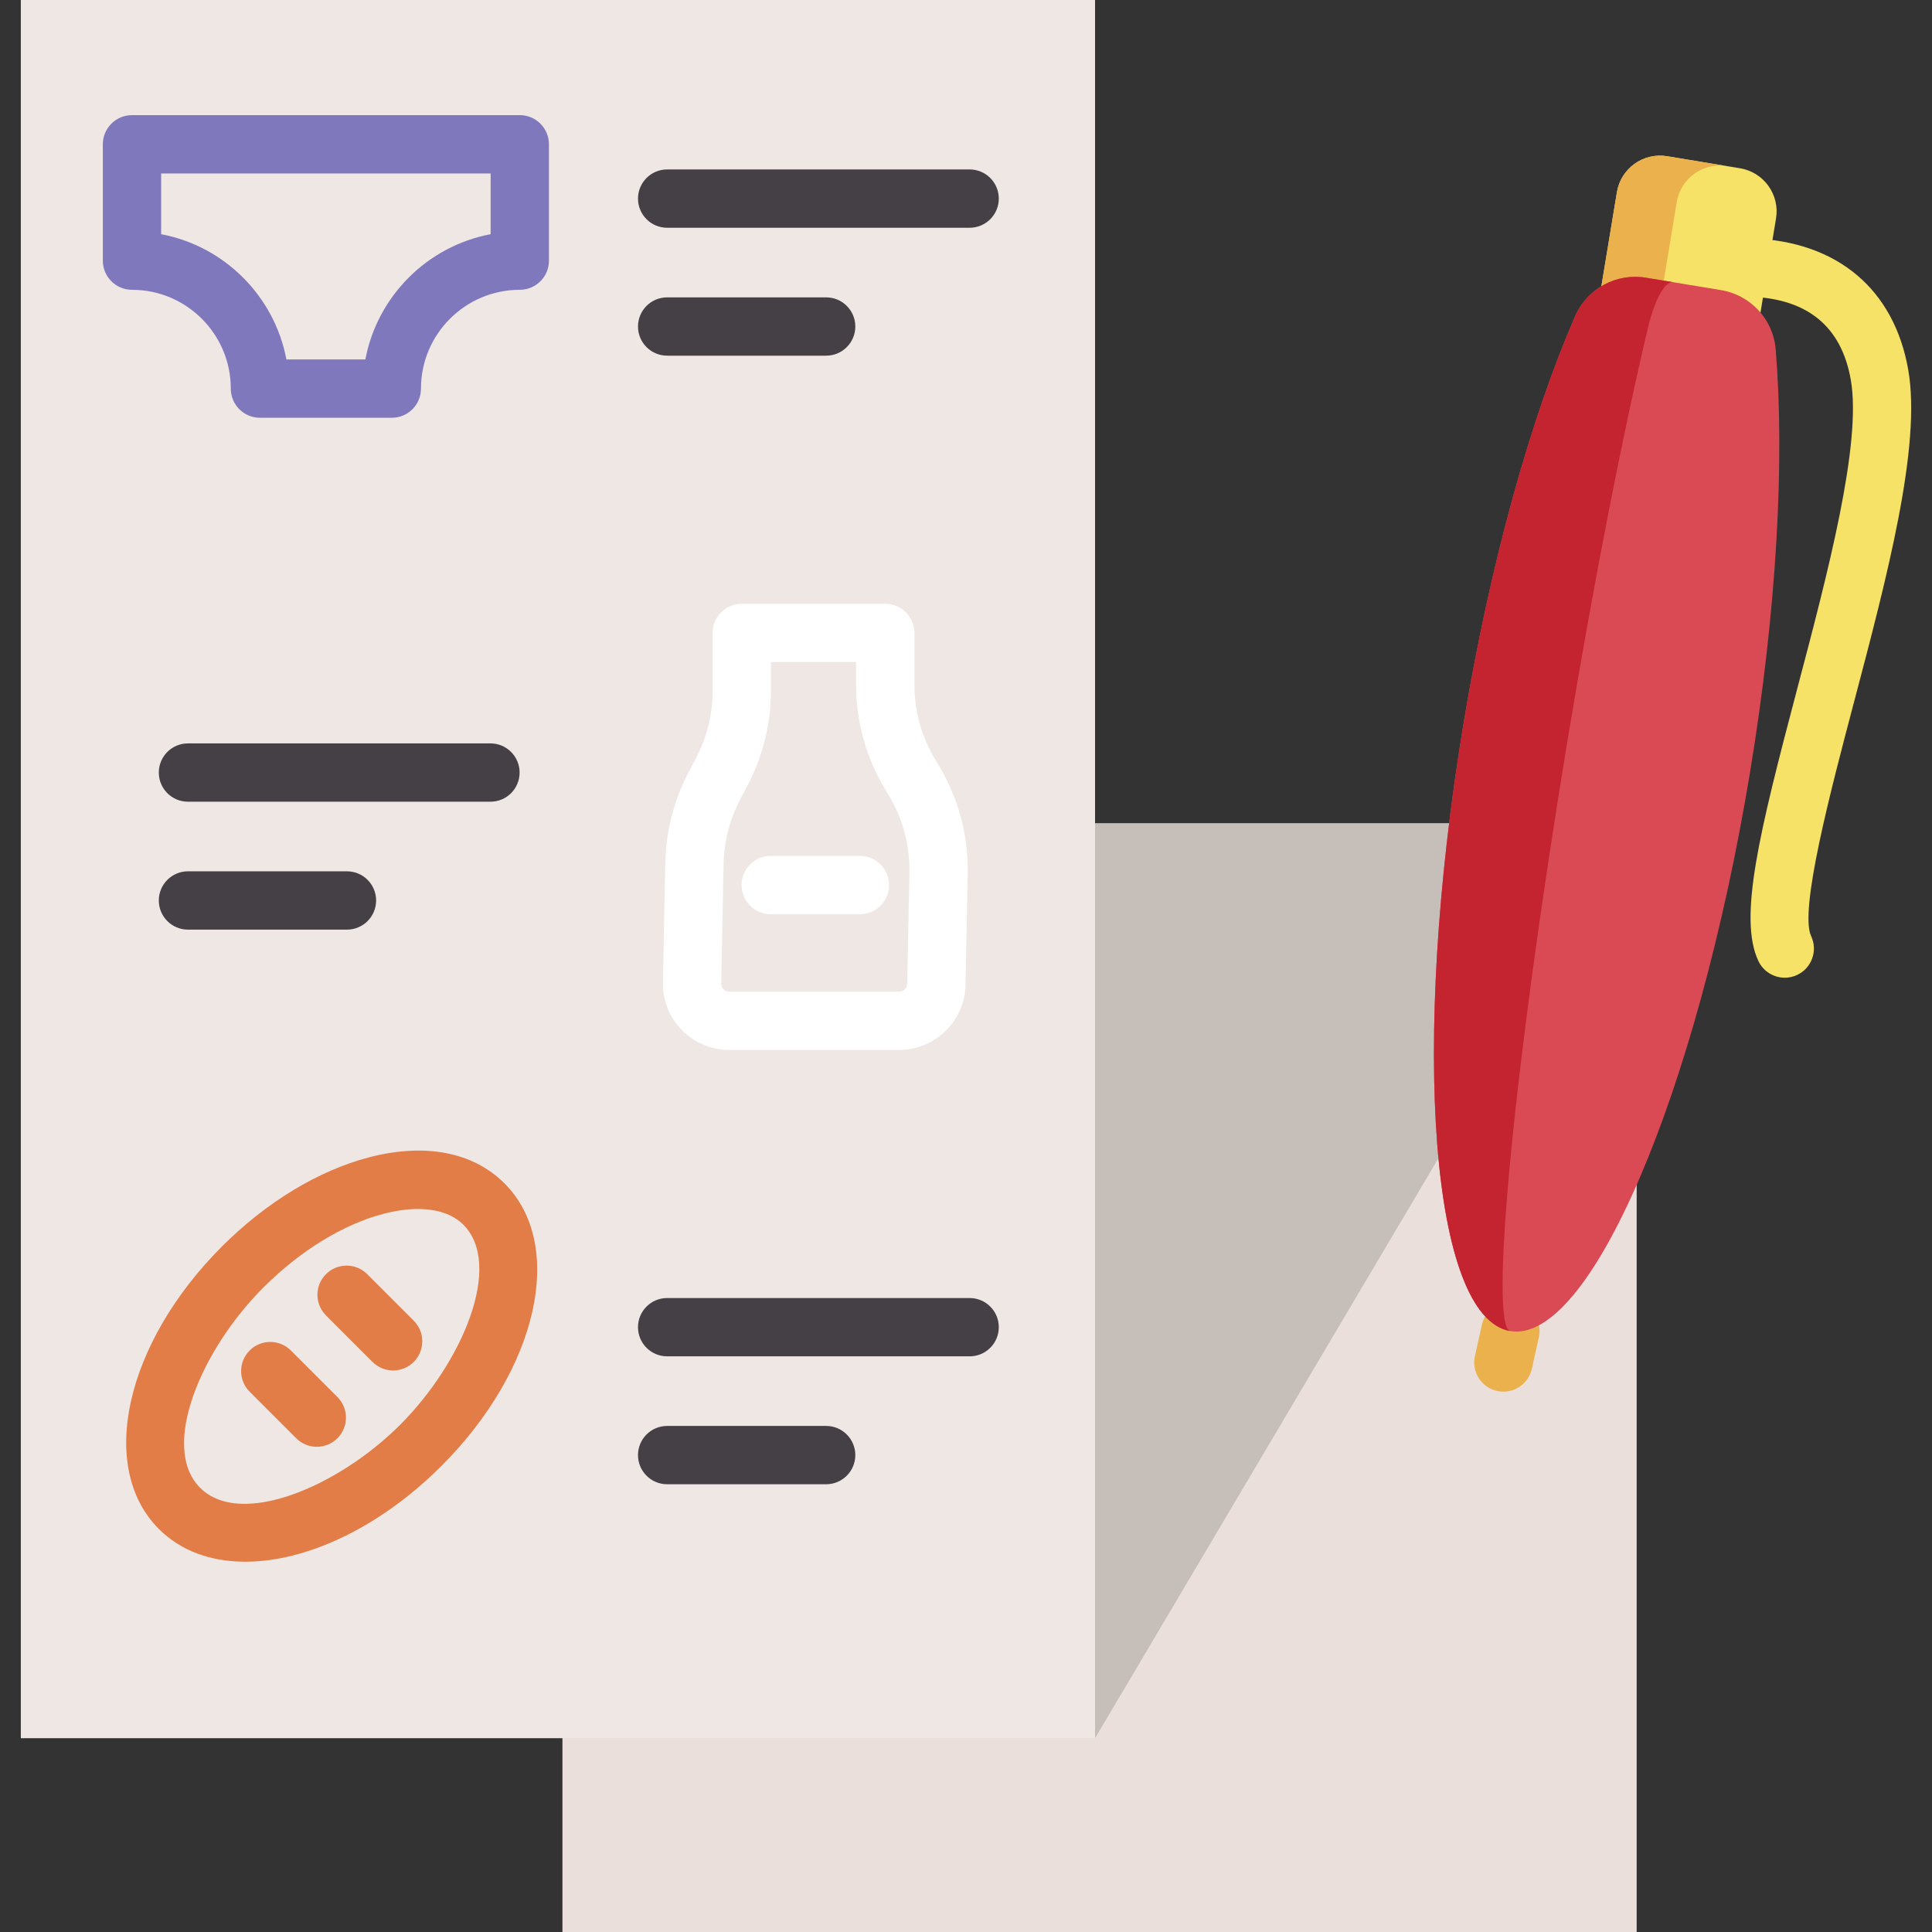 <svg id="Capa_1" enable-background="new 0 0 512 512" height="512" viewBox="0 0 512 512" width="512" xmlns="http://www.w3.org/2000/svg"><rect x="0" y="0" width="512" height="512" fill="#333333" stroke="none"/><path d="m149.053 218.206h284.682v293.794h-284.682z" fill="#eadfda"/><path d="m290.199 460.64 143.536-242.434h-215.824z" fill="#c6beb9"/><path d="m5.517 0h284.682v460.64h-284.682z" fill="#efe7e4"/><path d="m103.834 110.713h-34.943c-4.268 0-7.726-3.459-7.726-7.726 0-14.44-11.747-26.187-26.187-26.187-4.268 0-7.726-3.459-7.726-7.726v-30.834c0-4.267 3.459-7.726 7.726-7.726h102.771c4.268 0 7.726 3.459 7.726 7.726v30.833c0 4.267-3.459 7.726-7.726 7.726-14.44 0-26.187 11.747-26.187 26.187-.001 4.268-3.46 7.727-7.728 7.727zm-27.935-15.452h20.928c3.161-16.778 16.416-30.035 33.195-33.195v-16.099h-87.318v16.099c16.778 3.16 30.034 16.416 33.195 33.195z" fill="#8078bc"/><g fill="#454045"><path d="m256.965 60.357h-80.163c-4.268 0-7.726-3.459-7.726-7.726s3.459-7.726 7.726-7.726h80.163c4.268 0 7.726 3.459 7.726 7.726s-3.458 7.726-7.726 7.726z"/><path d="m218.939 94.256h-42.137c-4.268 0-7.726-3.459-7.726-7.726s3.459-7.726 7.726-7.726h42.137c4.268 0 7.726 3.459 7.726 7.726s-3.458 7.726-7.726 7.726z"/><path d="m256.965 359.443h-80.163c-4.268 0-7.726-3.459-7.726-7.726s3.459-7.726 7.726-7.726h80.163c4.268 0 7.726 3.459 7.726 7.726s-3.458 7.726-7.726 7.726z"/><path d="m218.939 393.342h-42.137c-4.268 0-7.726-3.459-7.726-7.726s3.459-7.726 7.726-7.726h42.137c4.268 0 7.726 3.459 7.726 7.726 0 4.266-3.458 7.726-7.726 7.726z"/><path d="m129.975 212.461h-80.163c-4.268 0-7.726-3.459-7.726-7.726s3.459-7.726 7.726-7.726h80.163c4.268 0 7.726 3.459 7.726 7.726s-3.458 7.726-7.726 7.726z"/><path d="m91.949 246.36h-42.137c-4.268 0-7.726-3.459-7.726-7.726s3.459-7.726 7.726-7.726h42.137c4.268 0 7.726 3.459 7.726 7.726s-3.458 7.726-7.726 7.726z"/></g><path d="m238.336 278.236h-45.112c-4.751 0-9.199-1.868-12.525-5.26s-5.107-7.876-5.014-12.626l.619-31.683c.164-8.313 2.293-16.596 6.157-23.955l1.993-3.793c2.875-5.475 4.395-11.637 4.395-17.82v-15.363c0-4.267 3.459-7.726 7.726-7.726h38.026c4.268 0 7.726 3.459 7.726 7.726v13.734c0 7.071 1.953 13.995 5.647 20.024l.561.915c5.38 8.781 8.117 18.86 7.915 29.151l-.576 29.475c-.185 9.485-8.053 17.201-17.538 17.201zm-34.034-102.773v7.637c0 8.677-2.133 17.323-6.168 25.006l-1.992 3.792c-2.754 5.244-4.272 11.148-4.387 17.072l-.619 31.682c-.015.725.317 1.218.597 1.504.281.286.767.627 1.492.627h45.112c1.13 0 2.066-.919 2.089-2.049l.576-29.474c.144-7.334-1.806-14.518-5.64-20.773l-.561-.915c-5.185-8.463-7.925-18.179-7.925-28.101v-6.008z" fill="#fff"/><path d="m65.001 413.87c-9.038 0-17.035-2.805-22.894-8.665-16.308-16.308-8.965-49.199 16.714-74.878 11.729-11.729 25.56-20.115 38.947-23.614 14.843-3.881 27.603-1.429 35.932 6.899 16.307 16.306 8.965 49.197-16.714 74.878-16.454 16.453-35.87 25.38-51.985 25.38zm45.749-93.471c-2.782 0-5.835.418-9.074 1.264-10.771 2.815-22.11 9.773-31.927 19.59-16.493 16.492-27.414 42.325-16.715 53.025 10.696 10.699 36.531-.221 53.024-16.714 16.493-16.493 27.413-42.326 16.715-53.025-2.736-2.735-6.922-4.14-12.023-4.14zm.771 62.628h.01z" fill="#e27d47"/><path d="m104.182 363.188c-1.977 0-3.955-.755-5.464-2.263l-12.333-12.333c-3.017-3.017-3.017-7.909 0-10.927 3.018-3.017 7.909-3.017 10.928 0l12.333 12.333c3.017 3.017 3.017 7.909 0 10.927-1.509 1.509-3.487 2.263-5.464 2.263z" fill="#e27d47"/><path d="m83.956 383.414c-1.977 0-3.955-.754-5.463-2.263l-12.333-12.332c-3.018-3.017-3.018-7.909-.001-10.927 3.018-3.017 7.91-3.018 10.927 0l12.333 12.332c3.018 3.017 3.018 7.909.001 10.927-1.509 1.509-3.487 2.263-5.464 2.263z" fill="#e27d47"/><path d="m227.891 242.278h-23.638c-4.268 0-7.726-3.459-7.726-7.726s3.459-7.726 7.726-7.726h23.638c4.268 0 7.726 3.459 7.726 7.726 0 4.266-3.459 7.726-7.726 7.726z" fill="#fff"/><path d="m398.418 368.804c-.556 0-1.122-.06-1.687-.187-4.165-.928-6.79-5.056-5.861-9.221l1.855-8.326c.928-4.165 5.057-6.792 9.221-5.861 4.165.928 6.79 5.056 5.861 9.221l-1.855 8.326c-.802 3.6-3.994 6.048-7.534 6.048z" fill="#eab14d"/><path d="m472.984 259.104c-2.899 0-5.678-1.64-6.995-4.437-5.341-11.343.163-33.741 10.352-72.354 8.004-30.332 17.075-64.711 14.148-81.605-2.452-14.127-11.434-21.557-26.695-22.081-4.266-.146-7.604-3.722-7.457-7.987.146-4.265 3.695-7.61 7.987-7.457 22.592.776 37.678 13.49 41.39 34.884 3.504 20.217-5.614 54.771-14.432 88.188-6.128 23.22-14.519 55.021-11.314 61.828 1.818 3.861.162 8.464-3.698 10.282-1.062.502-2.183.739-3.286.739z" fill="#f6e266"/><path d="m466.546 82.825 4.12-24.926c1.041-6.3-3.229-12.262-9.529-13.303l-19.333-3.196c-6.309-1.043-12.262 3.229-13.303 9.529l-4.12 24.926" fill="#f6e266"/><path d="m457.656 44.021c-6.309-1.043-12.262 3.229-13.303 9.529l-4.12 24.926-15.852-2.62 4.12-24.926c1.041-6.3 6.994-10.572 13.303-9.529z" fill="#eab14d"/><path d="m463.768 204.728c-14.085 85.213-42.515 151.489-63.5 148.021-20.985-3.469-26.574-75.368-12.489-160.581 7.142-43.207 17.974-81.551 29.648-108.39 3.173-7.295 10.914-11.479 18.763-10.182l19.898 3.289c7.849 1.297 13.832 7.75 14.489 15.678 2.416 29.168.333 68.958-6.809 112.165z" fill="#da4a54"/><path d="m400.269 352.748c-20.985-3.469-26.574-75.368-12.489-160.581 7.142-43.207 17.973-81.548 29.645-108.394 3.175-7.291 10.92-11.475 18.766-10.178l7.21 1.192c-2.156-.356-4.917 4.652-6.696 12.173-6.574 27.688-14.233 66.553-21.375 109.761-14.085 85.213-20.831 155.074-15.061 156.027z" fill="#c32430"/></svg>